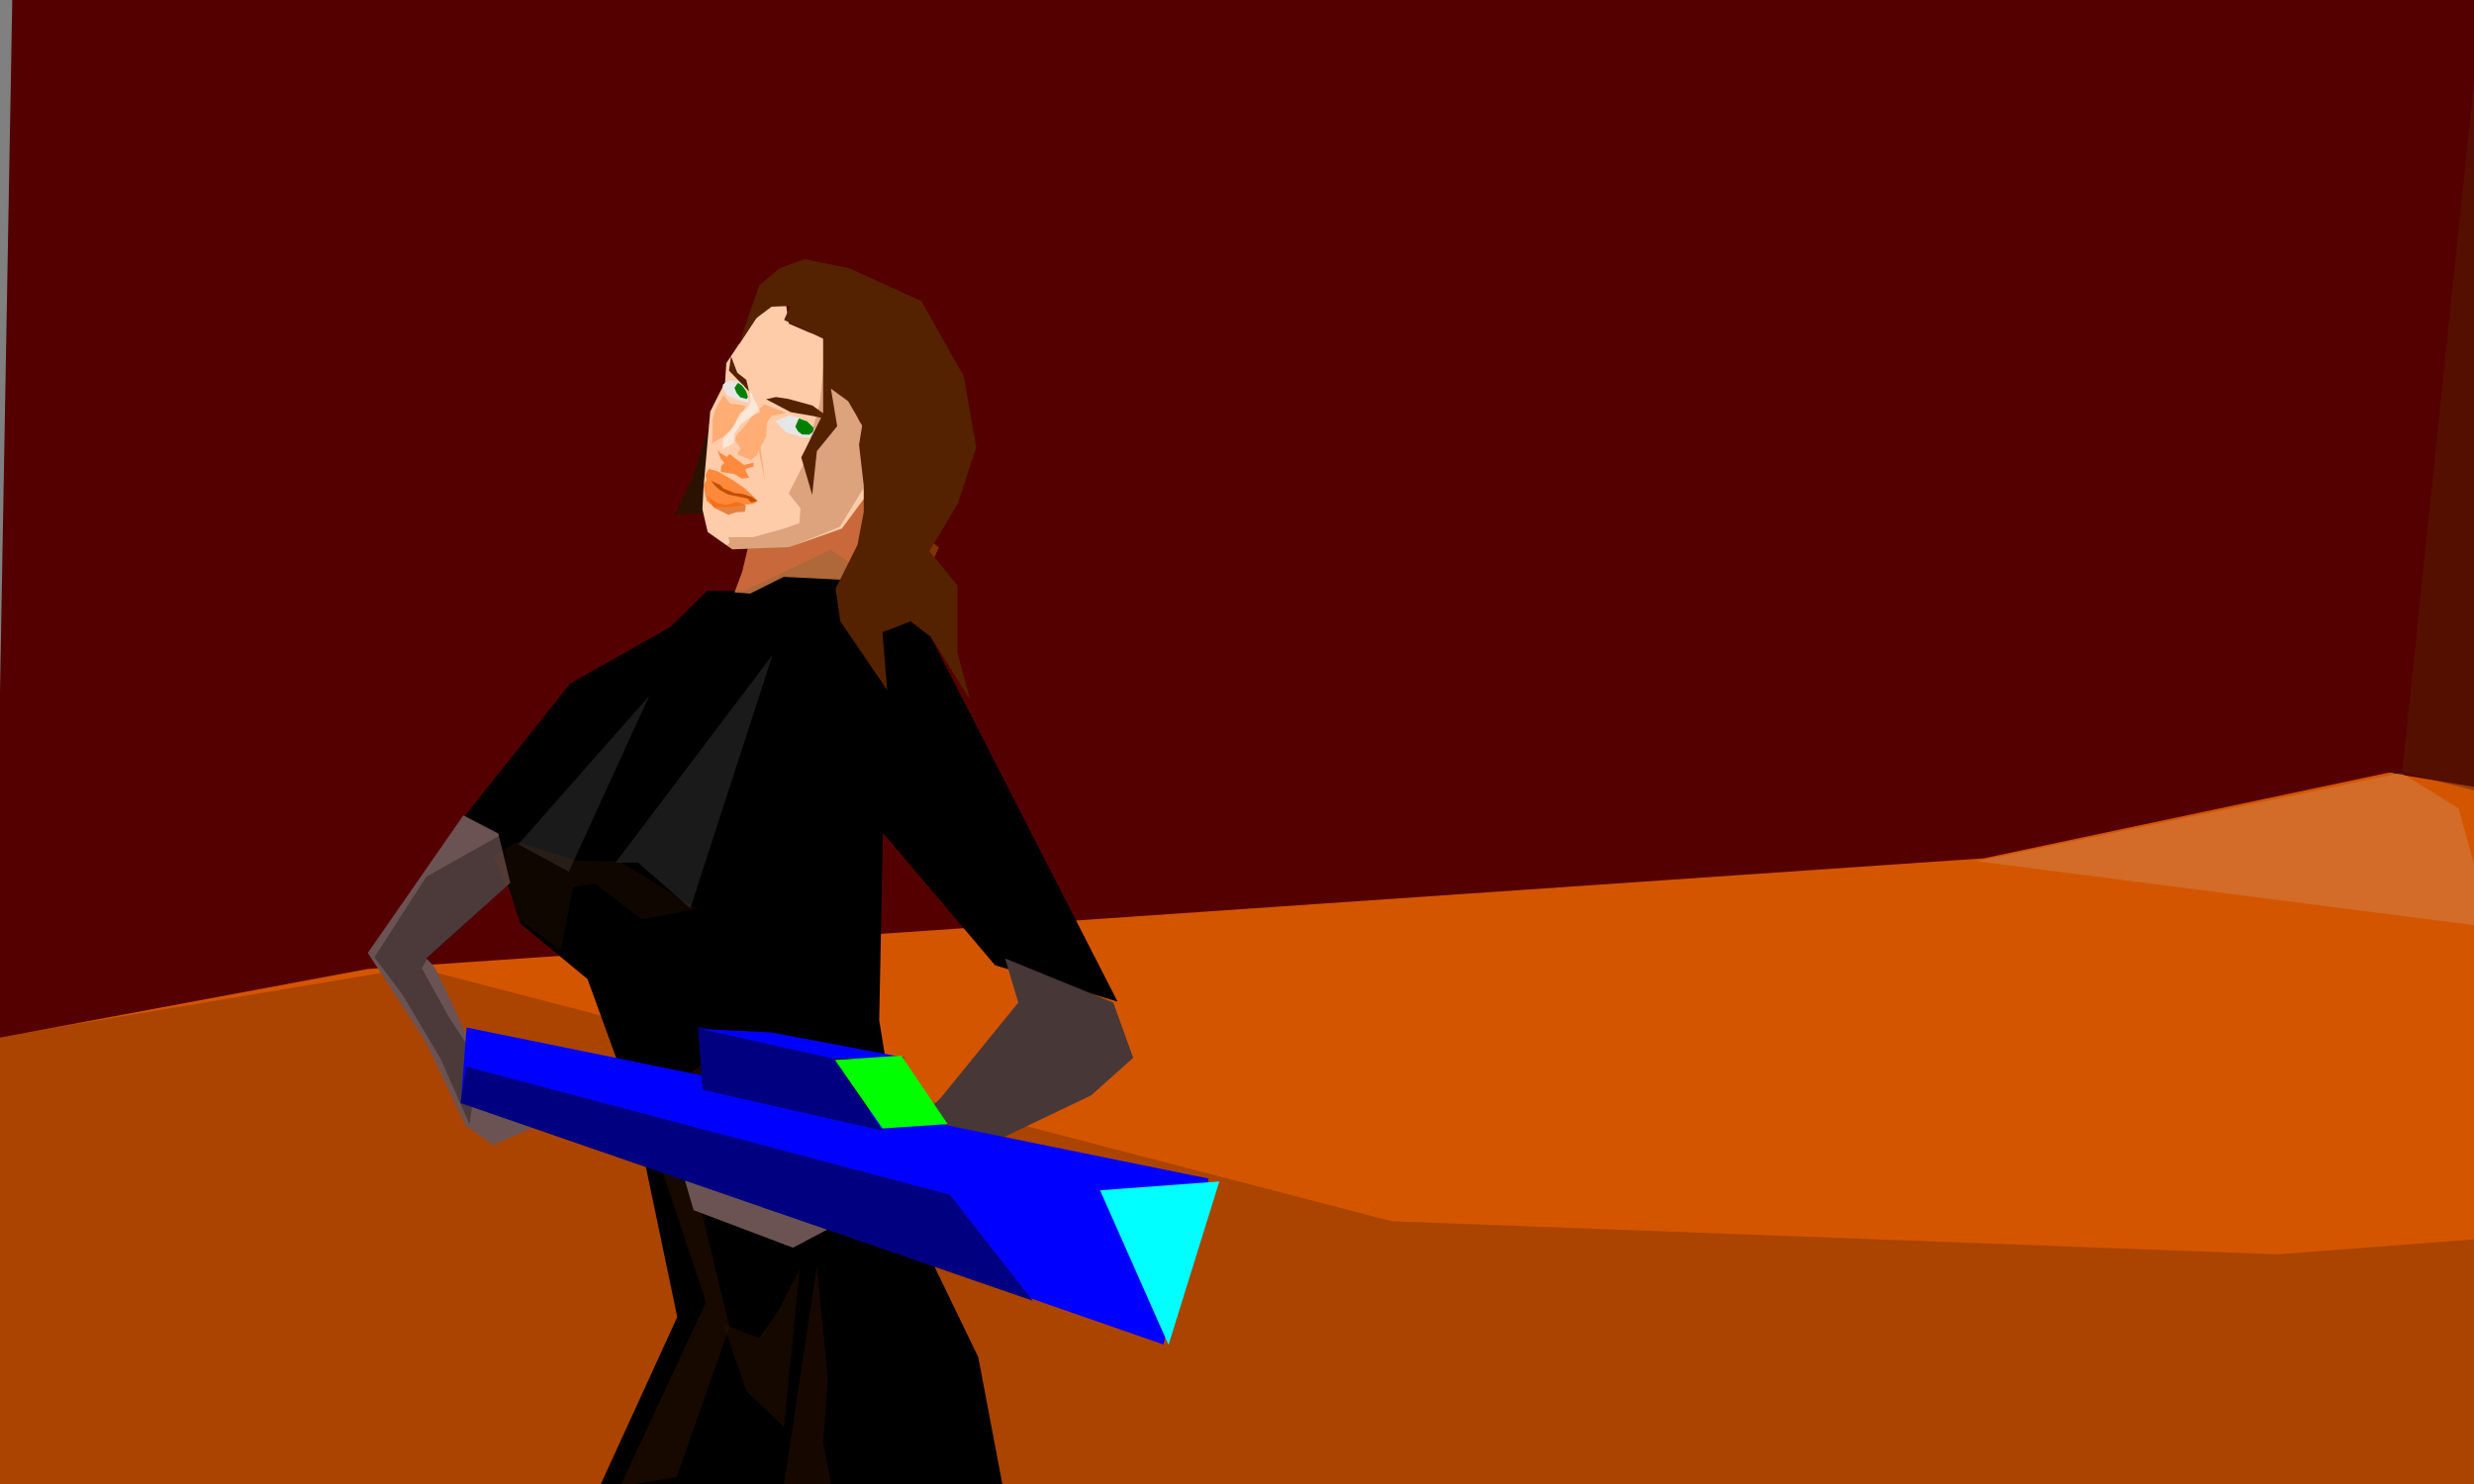 <?xml version="1.0" encoding="UTF-8" standalone="no"?>
<!-- Created with Inkscape (http://www.inkscape.org/) -->

<svg
   xmlns:dc="http://purl.org/dc/elements/1.1/"
   xmlns:cc="http://creativecommons.org/ns#"
   xmlns:rdf="http://www.w3.org/1999/02/22-rdf-syntax-ns#"
   xmlns:svg="http://www.w3.org/2000/svg"
   xmlns="http://www.w3.org/2000/svg"
   xmlns:sodipodi="http://sodipodi.sourceforge.net/DTD/sodipodi-0.dtd"
   xmlns:inkscape="http://www.inkscape.org/namespaces/inkscape"
   width="800"
   height="480"
   id="svg2"
   sodipodi:version="0.32"
   inkscape:version="0.47 r22583"
   sodipodi:docname="end1.svg"
   inkscape:output_extension="org.inkscape.output.svg.inkscape"
   version="1.0">
  <rect width="100%" height="100%" fill="#808080" stroke="none"/>
  <sodipodi:namedview
     id="base"
     pagecolor="#ffffff"
     bordercolor="#666666"
     borderopacity="1.0"
     gridtolerance="10000"
     guidetolerance="10"
     objecttolerance="10"
     inkscape:pageopacity="0.0"
     inkscape:pageshadow="2"
     inkscape:zoom="0.7"
     inkscape:cx="132.60533"
     inkscape:cy="403.29377"
     inkscape:document-units="px"
     inkscape:current-layer="layer1"
     showgrid="false"
     showguides="true"
     inkscape:guide-bbox="true"
     inkscape:window-width="1280"
     inkscape:window-height="725"
     inkscape:window-x="0"
     inkscape:window-y="24"
     inkscape:window-maximized="1" />
  <defs
     id="defs4">
    <inkscape:perspective
       id="perspective10"
       inkscape:persp3d-origin="372.04724 : 350.78739 : 1"
       inkscape:vp_z="744.09448 : 526.18109 : 1"
       inkscape:vp_y="0 : 1000 : 0"
       inkscape:vp_x="0 : 526.18109 : 1"
       sodipodi:type="inkscape:persp3d" />
    <inkscape:perspective
       sodipodi:type="inkscape:persp3d"
       inkscape:vp_x="0 : 526.18109 : 1"
       inkscape:vp_y="0 : 1000 : 0"
       inkscape:vp_z="744.09448 : 526.18109 : 1"
       inkscape:persp3d-origin="372.04724 : 350.78739 : 1"
       id="perspective2390" />
    <inkscape:perspective
       sodipodi:type="inkscape:persp3d"
       inkscape:vp_x="0 : 526.18109 : 1"
       inkscape:vp_y="0 : 1000 : 0"
       inkscape:vp_z="744.09448 : 526.18109 : 1"
       inkscape:persp3d-origin="372.04724 : 350.78739 : 1"
       id="perspective2448" />
    <inkscape:perspective
       sodipodi:type="inkscape:persp3d"
       inkscape:vp_x="0 : 526.18109 : 1"
       inkscape:vp_y="0 : 1000 : 0"
       inkscape:vp_z="744.09448 : 526.18109 : 1"
       inkscape:persp3d-origin="372.04724 : 350.78739 : 1"
       id="perspective3265" />
    <inkscape:perspective
       id="perspective3476"
       inkscape:persp3d-origin="372.04724 : 350.78739 : 1"
       inkscape:vp_z="744.09448 : 526.18109 : 1"
       inkscape:vp_y="0 : 1000 : 0"
       inkscape:vp_x="0 : 526.18109 : 1"
       sodipodi:type="inkscape:persp3d" />
  </defs>
  <g
     id="layer1"
     inkscape:groupmode="layer"
     inkscape:label="Layer 1">
    <path
       sodipodi:nodetypes="cccccccc"
       id="rect3367"
       d="M 4.041,-4.257 L 804.411,-4.257 L 804.744,256.962 L 773.096,249.916 L 647.46,277.465 L 127.481,314.412 L -2.02,337.8 L 4.041,-4.257 L 4.041,-4.257"
       style="fill:#550000;fill-opacity:1;stroke:none" />
    <path
       sodipodi:nodetypes="cccccccc"
       id="rect3369"
       d="M -1.01,335.779 L 118.794,313.434 L 641.475,277.619 L 772.396,249.916 L 805.884,255.511 L 802.701,482.531 L -2.02,481.52 L -1.01,335.779 L -1.01,335.779"
       style="fill:#d45500;fill-opacity:1;stroke:none" />
    <path
       style="fill:#000000;fill-rule:evenodd;stroke:none;stroke-width:1px;stroke-linecap:butt;stroke-linejoin:miter;stroke-opacity:1;opacity:0.2"
       d="M -2.143,335.714 L 134.286,312.857 L 450,395 L 736.429,405.714 L 802.143,400.714 L 816.429,490.714 L -10,495 L -2.143,335.714 z"
       id="path7512" />
    <path
       sodipodi:nodetypes="cccccccc"
       id="path3256"
       d="M 235.106,119.913 L 223.994,154.258 L 218.186,166.38 L 227.782,166.128 L 239.399,177.744 L 253.036,177.744 L 228.287,167.643 L 235.106,119.913 L 235.106,119.913"
       style="fill:#2b1100;fill-rule:evenodd;stroke:none;stroke-width:1px;stroke-linecap:butt;stroke-linejoin:miter;stroke-opacity:1" />
    <path
       sodipodi:nodetypes="cccccccccccccccccccccc"
       id="path2396"
       d="M 219,425.989 L 204.488,356.555 L 189.977,316.668 L 168.295,298.769 L 161.174,277.475 L 150.372,263.749 L 184.418,221.051 L 216.581,202.916 L 228.674,191.098 L 240.767,191.098 L 268.58,177.802 L 296.394,197.007 L 361.385,323.973 L 321.789,312.236 L 285.51,269.395 L 284.301,329.964 L 294.721,394.227 L 316.329,438.981 L 324.83,483.785 L 192.452,484.047 L 219,425.989 L 219,425.989"
       style="fill:#000000;fill-rule:evenodd;stroke:none;stroke-width:1px;stroke-linecap:butt;stroke-linejoin:miter;stroke-opacity:1" />
    <path
       sodipodi:nodetypes="ccccccccccccc"
       id="path3273"
       d="M 295.525,152.451 L 296.994,166.661 L 296.994,172.169 L 303.603,177.016 L 301.841,180.981 L 305.146,183.845 L 301.841,187.59 L 306.908,195.741 L 295.012,187.37 L 289.064,179.439 L 288.623,170.407 L 293.552,159.919 L 295.525,152.451 L 295.525,152.451"
       style="fill:#803300;fill-rule:evenodd;stroke:none;stroke-width:1px;stroke-linecap:butt;stroke-linejoin:miter;stroke-opacity:1" />
    <path
       id="path2416"
       d="M 199.046,278.997 L 206.302,278.997 L 223.232,293.77 L 249.836,211.78 L 199.046,278.997 L 199.046,278.997"
       style="fill:#1a1a1a;fill-rule:evenodd;stroke:none;stroke-width:1px;stroke-linecap:butt;stroke-linejoin:miter;stroke-opacity:1" />
    <path
       sodipodi:nodetypes="cccccccc"
       id="path3204"
       d="M 229.297,342.399 L 219.905,362.587 L 235.863,429.272 L 218.777,477.796 L 200.595,480.739 L 228.287,421.191 L 207.579,359.067 L 229.297,342.399 L 229.297,342.399"
       style="opacity:0.091;fill:#ff6600;fill-rule:evenodd;stroke:none;stroke-width:1px;stroke-linecap:butt;stroke-linejoin:miter;stroke-opacity:1" />
    <path
       sodipodi:nodetypes="cccccccc"
       id="path3208"
       d="M 240.03,184.815 L 241.798,177.365 L 280.815,158.046 L 275.891,187.72 L 253.415,186.583 L 242.556,192.013 L 237.505,191.634 L 240.03,184.815 L 240.03,184.815"
       style="opacity:0.681;fill:#ff9955;fill-rule:evenodd;stroke:none;stroke-width:1px;stroke-linecap:butt;stroke-linejoin:miter;stroke-opacity:1" />
    <path
       id="path6002"
       d="M 776.807,249.685 L 803.071,-2.853 L 804.081,256.756 L 776.807,249.685 L 776.807,249.685"
       style="opacity:0.449;fill:#552200;fill-rule:evenodd;stroke:none;stroke-width:1px;stroke-linecap:butt;stroke-linejoin:miter;stroke-opacity:1" />
    <path
       id="path2454"
       d="M 249.137,96.044 L 234.871,117.447 L 234.461,123.603 L 229.662,133.118 L 227.482,157.713 L 227.138,164.739 L 228.837,172.081 L 236.797,177.671 L 255.251,176.95 L 272.229,170.956 L 280.35,159.977 L 286.56,150.423 L 277.64,135.685 L 270.671,116.492 L 269.038,110.02 L 261.578,107.488 L 255.106,104.679 L 254.04,97.693 L 249.137,96.044 L 249.137,96.044"
       style="fill:#ffccaa;fill-rule:evenodd;stroke:none;stroke-width:1px;stroke-linecap:butt;stroke-linejoin:miter;stroke-opacity:1" />
    <path
       id="path2456"
       d="M 269.81,136.276 L 262.693,131.161 L 254.996,129.05 L 250.91,128.417 L 247.734,129.128 L 255.654,133.308 L 263.497,134.667 L 269.81,136.276 L 269.81,136.276"
       style="fill:#552200;fill-rule:evenodd;stroke:none;stroke-width:1px;stroke-linecap:butt;stroke-linejoin:miter;stroke-opacity:1" />
    <path
       sodipodi:nodetypes="cccccc"
       id="path2458"
       d="M 242.224,126.583 L 241.335,122.864 L 238.403,120.545 L 236.388,115.246 L 235.728,119.873 L 242.224,126.583 L 242.224,126.583"
       style="fill:#552200;fill-rule:evenodd;stroke:none;stroke-width:1px;stroke-linecap:butt;stroke-linejoin:miter;stroke-opacity:1" />
    <path
       id="path2460"
       d="M 265.469,141.399 L 259.67,141.468 L 254.197,139.845 L 250.691,136.207 L 255.249,134.398 L 259.134,135.266 L 262.6,137.494 L 265.282,140.253 L 265.469,141.399 L 265.469,141.399"
       style="fill:#e6e6e6;fill-rule:evenodd;stroke:none;stroke-width:1px;stroke-linecap:butt;stroke-linejoin:miter;stroke-opacity:1" />
    <path
       id="path2462"
       d="M 242.01,130.419 L 237.957,129.11 L 235.097,127.778 L 233.753,125.356 L 233.746,124.38 L 235.704,123.122 L 238.482,123.366 L 240.501,124.711 L 241.312,126.972 L 242.095,129.773 L 242.01,130.419 L 242.01,130.419"
       style="fill:#e6e6e6;fill-rule:evenodd;stroke:none;stroke-width:1px;stroke-linecap:butt;stroke-linejoin:miter;stroke-opacity:1" />
    <path
       id="path2464"
       d="M 258.043,135.971 L 257.186,137.987 L 258.059,139.52 L 259.363,140.532 L 261.69,140.591 L 262.876,139.593 L 263.101,138.331 L 261.032,136.334 L 258.399,135.338 L 258.043,135.971 L 258.043,135.971"
       style="fill:#008000;fill-rule:evenodd;stroke:none;stroke-width:1px;stroke-linecap:butt;stroke-linejoin:miter;stroke-opacity:1" />
    <path
       id="path2466"
       d="M 241.453,129.064 L 239.393,128.53 L 238.191,127.09 L 237.512,125.458 L 238.449,124.042 L 238.808,123.897 L 240.037,124.797 L 241.203,126.425 L 241.839,128.379 L 241.453,129.064 L 241.453,129.064"
       style="fill:#008000;fill-rule:evenodd;stroke:none;stroke-width:1px;stroke-linecap:butt;stroke-linejoin:miter;stroke-opacity:1" />
    <path
       id="path2468"
       d="M 254.29,133.512 L 247.219,130.782 L 244.161,133.503 L 241.155,137.365 L 238.057,140.897 L 237.707,142.505 L 239.479,145.029 L 238.411,146.927 L 242.761,148.819 L 244.85,147.08 L 245.305,145.531 L 247.399,155.872 L 245.945,144.641 L 247.738,141.208 L 248.009,136.779 L 249.42,134.519 L 252.537,133.914 L 254.29,133.512 L 254.29,133.512"
       style="opacity:0.616;fill:#ff9955;fill-rule:evenodd;stroke:none;stroke-width:1px;stroke-linecap:butt;stroke-linejoin:miter;stroke-opacity:1" />
    <path
       id="path2470"
       d="M 243.696,149.623 L 240.625,150.394 L 237.383,148.014 L 235.979,146.808 L 235.01,147.79 L 232.856,146.438 L 232.025,145.693 L 233.033,148.343 L 234.213,149.701 L 233.184,150.788 L 233.092,152.679 L 237.448,153.326 L 239.919,154.855 L 242.212,154.48 L 240.981,151.982 L 241.712,151.422 L 243.63,150.974 L 243.696,149.623 L 243.696,149.623"
       style="opacity:0.634;fill:#ff6600;fill-rule:evenodd;stroke:none;stroke-width:1px;stroke-linecap:butt;stroke-linejoin:miter;stroke-opacity:1" />
    <path
       id="path2472"
       d="M 244.768,162.027 L 242.956,162.534 L 241.717,161.281 L 238.02,160.45 L 235.496,160.002 L 232.649,158.4 L 231.351,157.253 L 229.868,155.447 L 232.939,156.897 L 233.862,157.972 L 237.578,159.508 L 239.951,159.732 L 243.154,160.702 L 244.768,162.027 L 244.768,162.027"
       style="fill:#552200;fill-rule:evenodd;stroke:none;stroke-width:1px;stroke-linecap:butt;stroke-linejoin:miter;stroke-opacity:1" />
    <path
       id="path2474"
       d="M 240.649,163.179 L 238.362,162.309 L 234.902,163.277 L 231.791,162.637 L 229.637,161.286 L 228.233,160.079 L 230.901,164.219 L 235.554,166.559 L 237.979,165.703 L 240.859,165.519 L 241.222,163.641 L 240.649,163.179 L 240.649,163.179"
       style="opacity:0.616;fill:#d45500;fill-rule:evenodd;stroke:none;stroke-width:1px;stroke-linecap:butt;stroke-linejoin:miter;stroke-opacity:1" />
    <path
       id="path2476"
       d="M 267.284,110.421 L 266.301,118.336 L 265.429,127.286 L 264.987,130.785 L 261.617,143.188 L 260.113,149.561 L 255.017,159.603 L 258.845,164.395 L 258.501,169.2 L 253.815,170.866 L 243.599,173.725 L 235.526,173.763 L 235.928,175.516 L 235.077,176.287 L 236.843,177.836 L 255.521,176.963 L 271.55,170.435 L 279.613,157.341 L 279.983,149.775 L 282.363,144.312 L 268.945,109.69 L 267.284,110.421 L 267.284,110.421"
       style="opacity:0.263;fill:#803300;fill-rule:evenodd;stroke:none;stroke-width:1px;stroke-linecap:butt;stroke-linejoin:miter;stroke-opacity:1" />
    <path
       id="path2478"
       d="M 241.205,131.354 L 237.167,138.036 L 233.723,141.443 L 230.777,142.978 L 230.302,143.821 L 230.459,135.649 L 231.197,132.733 L 233.851,127.771 L 236.098,130.562 L 239.545,130.975 L 241.205,131.354 L 241.205,131.354"
       style="opacity:0.616;fill:#ff9955;fill-rule:evenodd;stroke:none;stroke-width:1px;stroke-linecap:butt;stroke-linejoin:miter;stroke-opacity:1" />
    <path
       id="path3250"
       d="M 244.101,162.782 L 236.621,163.986 L 230.798,163.972 L 228.535,162.074 L 227.995,159.826 L 227.465,156.821 L 228.52,155.193 L 228.105,153.71 L 229.209,151.625 L 232.066,152.469 L 236.781,155.192 L 240.949,158.023 L 244.105,161.049 L 245.093,161.882 L 244.101,162.782 L 244.101,162.782"
       style="opacity:0.651;fill:#ff6600;fill-rule:evenodd;stroke:none;stroke-width:1px;stroke-linecap:butt;stroke-linejoin:miter;stroke-opacity:1" />
    <path
       id="path3252"
       d="M 242.4,126.067 L 245.816,133.195 L 242.645,134.882 L 239.524,137.221 L 237.392,140.393 L 237.394,143.102 L 235.826,144.163 L 234.247,144.871 L 233.756,145.497 L 233.777,141.76 L 235.79,139.909 L 237.461,137.309 L 239.321,133.635 L 241.644,132.097 L 242.748,130.011 L 242.4,126.067 L 242.4,126.067"
       style="opacity:0.534;fill:#ffffff;fill-rule:evenodd;stroke:none;stroke-width:1px;stroke-linecap:butt;stroke-linejoin:miter;stroke-opacity:1" />
    <path
       sodipodi:nodetypes="ccccccccccccccccccccccccccccccccccccc"
       id="path3254"
       d="M 249.5,99.205 L 255.561,98.952 L 253.541,103.498 L 266.168,109.559 L 266.168,133.803 L 259.097,147.945 L 262.632,160.067 L 264.148,145.924 L 270.714,137.843 L 268.693,125.721 L 274.249,129.762 L 278.795,137.591 L 277.785,143.904 L 279.3,157.036 L 279.3,165.622 L 277.28,176.229 L 270.209,190.371 L 271.724,200.978 L 286.876,223.201 L 285.361,204.513 L 294.452,200.978 L 301.018,206.029 L 313.645,226.232 L 309.605,211.079 L 309.605,189.361 L 300.513,178.249 L 309.605,163.097 L 315.665,144.662 L 311.625,121.681 L 297.988,97.437 L 274.754,86.831 L 260.107,83.8 L 252.026,86.831 L 245.46,92.386 L 238.894,111.579 L 244.45,102.993 L 249.5,99.205 L 249.5,99.205"
       style="fill:#552200;fill-rule:evenodd;stroke:none;stroke-width:1px;stroke-linecap:butt;stroke-linejoin:miter;stroke-opacity:1" />
    <path
       sodipodi:nodetypes="ccccccc"
       id="path3325"
       d="M 233.843,428.262 L 245.46,432.808 L 251.521,424.222 L 258.592,410.584 L 253.541,461.597 L 241.419,449.98 L 233.843,428.262 L 233.843,428.262"
       style="opacity:0.474;fill:#2b1100;fill-rule:evenodd;stroke:none;stroke-width:1px;stroke-linecap:butt;stroke-linejoin:miter;stroke-opacity:1" />
    <path
       sodipodi:nodetypes="cccccc"
       id="path3327"
       d="M 264.148,409.574 L 253.036,483.315 L 269.198,482.305 L 266.168,466.648 L 267.683,445.94 L 264.148,409.574 L 264.148,409.574"
       style="opacity:0.522;fill:#2b1100;fill-rule:evenodd;stroke:none;stroke-width:1px;stroke-linecap:butt;stroke-linejoin:miter;stroke-opacity:1" />
    <path
       style="fill:#6c5353;fill-rule:evenodd;stroke:none;stroke-width:1px;stroke-linecap:butt;stroke-linejoin:miter;stroke-opacity:1"
       d="m 149.821,263.75 -30.893,44.464 18.929,29.107 12.614,26.629 8.994,6.407 12.118,-5.327 -2.118,-12.53 -14.167,-7.566 -8.154,-18.327 -6.571,-13.77 -2.715,-2.837 5.714,-5.179 21.429,-19.286 -3.864,-15.922 -11.315,-5.864 z"
       id="path6983"
       sodipodi:nodetypes="ccccccccccccccc" />
    <path
       style="fill:#000000;fill-rule:evenodd;stroke:none;stroke-width:1px;stroke-linecap:butt;stroke-linejoin:miter;stroke-opacity:1;opacity:0.3"
       d="m 136.429,313.214 8.929,16.071 15.179,23.036 -7.679,4.643 -1.071,6.607 L 142.5,342.5 130.179,321.786 121.071,309.643 137.857,283.571 181.071,259.286 169.231,281.586 138.214,310 l -1.786,3.214 z"
       id="path6991"
       sodipodi:nodetypes="ccccccccccccc" />
    <path
       id="path2414"
       d="M 209.93,225.076 L 167.605,273.088 L 183.93,281.952 L 209.93,225.076 L 209.93,225.076"
       style="fill:#1a1a1a;fill-rule:evenodd;stroke:none;stroke-width:1px;stroke-linecap:butt;stroke-linejoin:miter;stroke-opacity:1" />
    <path
       id="path3206"
       d="M 181.315,307.549 L 185.356,286.841 L 192.427,285.831 L 207.579,297.447 L 225.257,293.912 L 200.508,278.76 L 185.861,278.254 L 167.173,272.194 L 159.597,276.739 L 168.183,297.447 L 181.315,307.549 L 181.315,307.549"
       style="opacity:0.091;fill:#aa4400;fill-rule:evenodd;stroke:none;stroke-width:1px;stroke-linecap:butt;stroke-linejoin:miter;stroke-opacity:1" />
    <path
       style="fill:#483737;fill-rule:evenodd;stroke:none;stroke-width:1px;stroke-linecap:butt;stroke-linejoin:miter;stroke-opacity:1"
       d="M 325,310 L 360,324.286 L 366.429,342.143 L 352.857,354.286 L 287.143,385.714 L 253.571,402.857 L 258.571,385 L 257.143,362.857 L 261.429,355.714 L 268.571,364.286 L 270,376.429 L 289.286,370 L 304.286,355 L 329.286,324.286 L 325,310 z"
       id="path6985"
       sodipodi:nodetypes="ccccccccccccccc" />
    <path
       style="fill:#0000ff;fill-rule:evenodd;stroke:none;stroke-width:1px;stroke-linecap:butt;stroke-linejoin:miter;stroke-opacity:1"
       d="M 149.076,355.924 L 376.171,434.859 L 390.803,381.224 L 150.873,332.353 L 149.076,355.924 z"
       id="path6987"
       sodipodi:nodetypes="ccccc" />
    <path
       style="fill:#6c5353;fill-rule:evenodd;stroke:none;stroke-width:1px;stroke-linecap:butt;stroke-linejoin:miter;stroke-opacity:1"
       d="M 215.714,362.143 L 224.286,391.429 L 256.429,403.571 L 268.571,397.143 L 247.143,390.714 L 229.286,378.571 L 224.286,369.286 L 215.714,362.143 z"
       id="path6989"
       sodipodi:nodetypes="cccccccc" />
    <path
       style="fill:#000080;fill-rule:evenodd;stroke:none;stroke-width:1px;stroke-linecap:butt;stroke-linejoin:miter;stroke-opacity:1"
       d="M 333.929,420.714 L 307.143,386.429 L 150.714,345 L 148.929,356.786 L 333.929,420.714 z"
       id="path6993"
       sodipodi:nodetypes="ccccc" />
    <path
       style="fill:#000080;fill-rule:evenodd;stroke:none;stroke-width:1px;stroke-linecap:butt;stroke-linejoin:miter;stroke-opacity:1"
       d="M 227.143,352.5 L 225.714,332.143 L 269.643,342.143 L 285.357,365.714 L 227.143,352.5 z"
       id="path6995"
       sodipodi:nodetypes="ccccc" />
    <path
       style="fill:#0000ff;fill-rule:evenodd;stroke:none;stroke-width:1px;stroke-linecap:butt;stroke-linejoin:miter;stroke-opacity:1"
       d="M 226.786,332.857 L 249.286,333.929 L 292.857,342.143 L 270,342.5 L 226.786,332.857 z"
       id="path6997"
       sodipodi:nodetypes="ccccc" />
    <path
       style="fill:#00ff00;fill-rule:evenodd;stroke:none;stroke-width:1px;stroke-linecap:butt;stroke-linejoin:miter;stroke-opacity:1"
       d="M 270,342.857 L 291.429,341.429 L 306.429,363.571 L 285.357,365 L 270,342.857 z"
       id="path6999"
       sodipodi:nodetypes="ccccc" />
    <path
       style="fill:#00ffff;fill-rule:evenodd;stroke:none;stroke-width:1px;stroke-linecap:butt;stroke-linejoin:miter;stroke-opacity:1"
       d="M 377.857,435 L 355.714,385 L 394.286,382.143 L 377.857,435 z"
       id="path7001" />
    <path
       style="fill:#cccccc;fill-rule:evenodd;stroke:none;stroke-width:1px;stroke-linecap:butt;stroke-linejoin:miter;stroke-opacity:1;opacity:0.2"
       d="M 639.286,278.571 L 805.714,300 L 795,261.429 L 776.429,250 L 639.286,278.571 z"
       id="path7514" />
  </g>
</svg>
